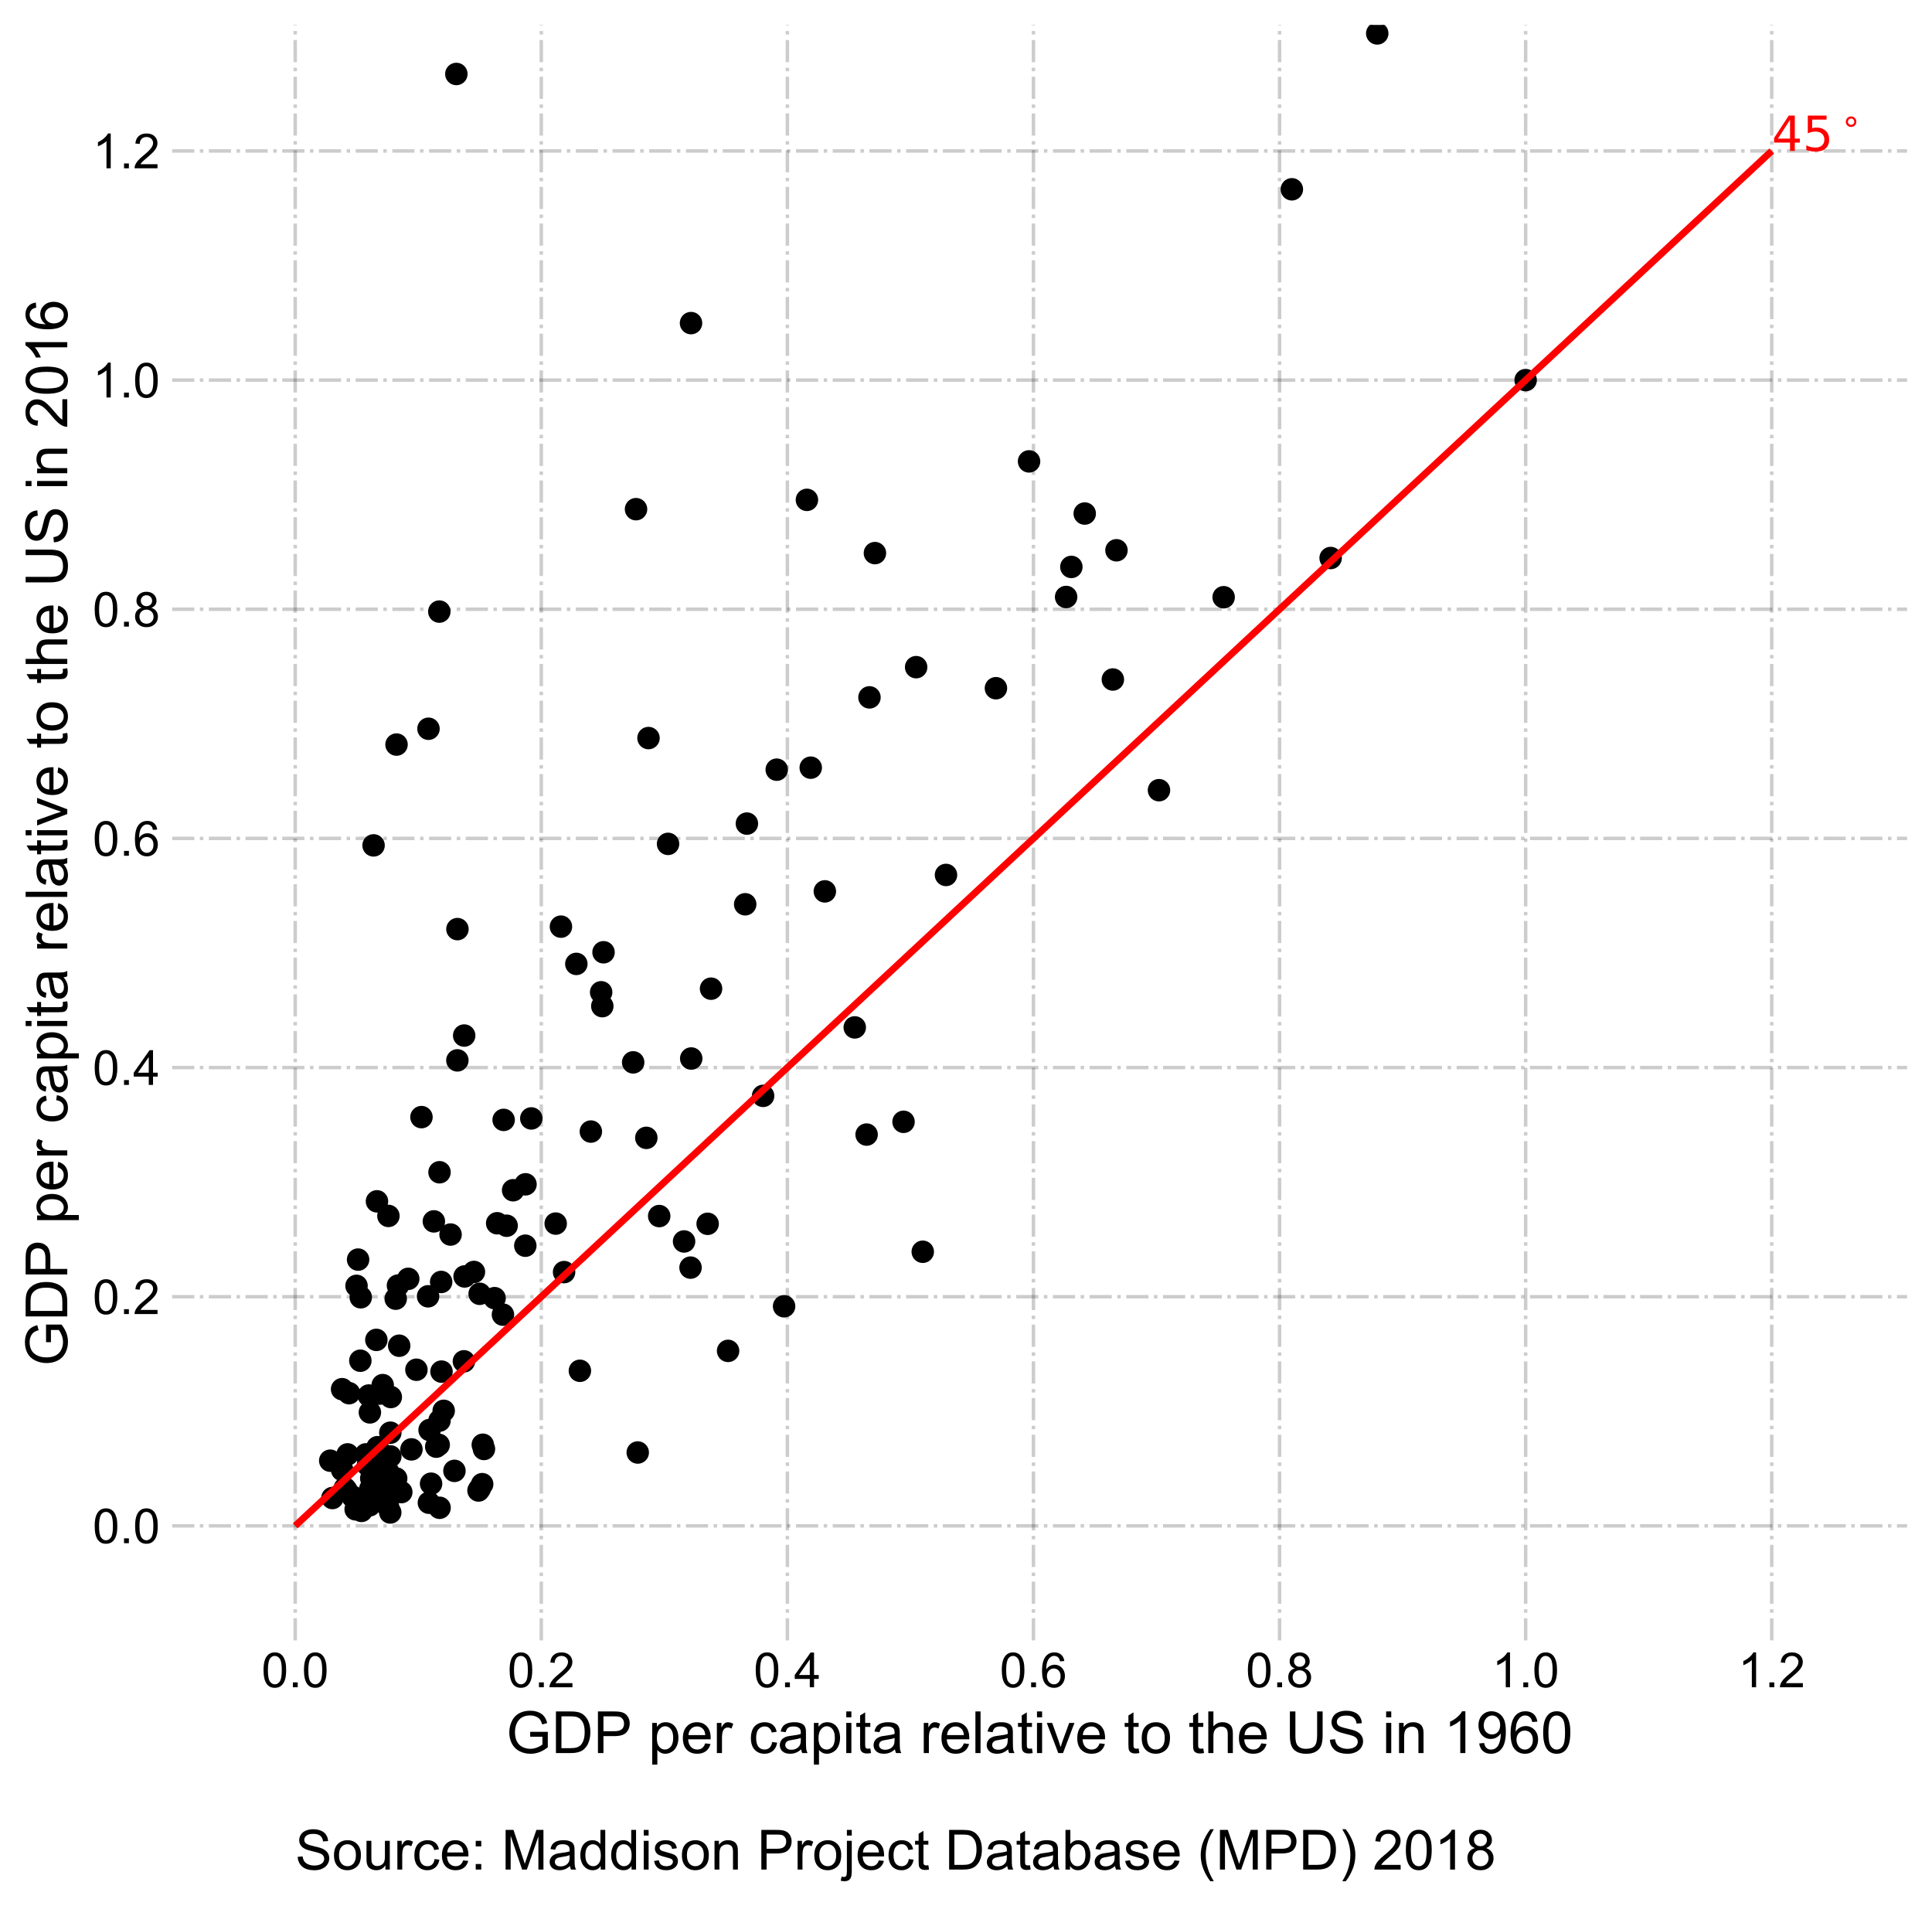 <?xml version="1.0" encoding="utf-8" standalone="no"?>
<!DOCTYPE svg PUBLIC "-//W3C//DTD SVG 1.1//EN"
  "http://www.w3.org/Graphics/SVG/1.1/DTD/svg11.dtd">
<!-- Created with matplotlib (https://matplotlib.org/) -->
<svg height="550.506pt" version="1.1" viewBox="0 0 558.049 550.506" width="558.049pt" xmlns="http://www.w3.org/2000/svg" xmlns:xlink="http://www.w3.org/1999/xlink">
 <defs>
  <style type="text/css">
*{stroke-linecap:butt;stroke-linejoin:round;}
  </style>
 </defs>
 <g id="figure_1">
  <g id="patch_1">
   <path d="M 0 550.506 
L 558.049 550.506 
L 558.049 0 
L 0 0 
z
" style="fill:#ffffff;"/>
  </g>
  <g id="axes_1">
   <g id="patch_2">
    <path d="M 49.729 473.76 
L 550.849 473.76 
L 550.849 7.2 
L 49.729 7.2 
z
" style="fill:#ffffff;"/>
   </g>
   <g id="matplotlib.axis_1">
    <g id="xtick_1">
     <g id="line2d_1">
      <path clip-path="url(#pb89f889b68)" d="M 85.269 473.76 
L 85.269 7.2 
" style="fill:none;stroke:#000000;stroke-dasharray:6.4,1.6,1,1.6;stroke-dashoffset:0;stroke-opacity:0.2;"/>
     </g>
     <g id="line2d_2"/>
     <g id="text_1">
      <!-- 0.0 -->
      <defs>
       <path d="M 4.156 35.297 
Q 4.156 48 6.766 55.734 
Q 9.375 63.484 14.516 67.672 
Q 19.672 71.875 27.484 71.875 
Q 33.25 71.875 37.594 69.547 
Q 41.938 67.234 44.766 62.859 
Q 47.609 58.5 49.219 52.219 
Q 50.828 45.953 50.828 35.297 
Q 50.828 22.703 48.234 14.969 
Q 45.656 7.234 40.5 3 
Q 35.359 -1.219 27.484 -1.219 
Q 17.141 -1.219 11.234 6.203 
Q 4.156 15.141 4.156 35.297 
z
M 13.188 35.297 
Q 13.188 17.672 17.312 11.828 
Q 21.438 6 27.484 6 
Q 33.547 6 37.672 11.859 
Q 41.797 17.719 41.797 35.297 
Q 41.797 52.984 37.672 58.781 
Q 33.547 64.594 27.391 64.594 
Q 21.344 64.594 17.719 59.469 
Q 13.188 52.938 13.188 35.297 
z
" id="ArialMT-48"/>
       <path d="M 9.078 0 
L 9.078 10.016 
L 19.094 10.016 
L 19.094 0 
z
" id="ArialMT-46"/>
      </defs>
      <g transform="translate(75.539 487.281)scale(0.14 -0.14)">
       <use xlink:href="#ArialMT-48"/>
       <use x="55.615" xlink:href="#ArialMT-46"/>
       <use x="83.398" xlink:href="#ArialMT-48"/>
      </g>
     </g>
    </g>
    <g id="xtick_2">
     <g id="line2d_3">
      <path clip-path="url(#pb89f889b68)" d="M 156.35 473.76 
L 156.35 7.2 
" style="fill:none;stroke:#000000;stroke-dasharray:6.4,1.6,1,1.6;stroke-dashoffset:0;stroke-opacity:0.2;"/>
     </g>
     <g id="line2d_4"/>
     <g id="text_2">
      <!-- 0.2 -->
      <defs>
       <path d="M 50.344 8.453 
L 50.344 0 
L 3.031 0 
Q 2.938 3.172 4.047 6.109 
Q 5.859 10.938 9.828 15.625 
Q 13.812 20.312 21.344 26.469 
Q 33.016 36.031 37.109 41.625 
Q 41.219 47.219 41.219 52.203 
Q 41.219 57.422 37.469 61 
Q 33.734 64.594 27.734 64.594 
Q 21.391 64.594 17.578 60.781 
Q 13.766 56.984 13.719 50.25 
L 4.688 51.172 
Q 5.609 61.281 11.656 66.578 
Q 17.719 71.875 27.938 71.875 
Q 38.234 71.875 44.234 66.156 
Q 50.25 60.453 50.25 52 
Q 50.25 47.703 48.484 43.547 
Q 46.734 39.406 42.656 34.812 
Q 38.578 30.219 29.109 22.219 
Q 21.188 15.578 18.938 13.203 
Q 16.703 10.844 15.234 8.453 
z
" id="ArialMT-50"/>
      </defs>
      <g transform="translate(146.62 487.281)scale(0.14 -0.14)">
       <use xlink:href="#ArialMT-48"/>
       <use x="55.615" xlink:href="#ArialMT-46"/>
       <use x="83.398" xlink:href="#ArialMT-50"/>
      </g>
     </g>
    </g>
    <g id="xtick_3">
     <g id="line2d_5">
      <path clip-path="url(#pb89f889b68)" d="M 227.431 473.76 
L 227.431 7.2 
" style="fill:none;stroke:#000000;stroke-dasharray:6.4,1.6,1,1.6;stroke-dashoffset:0;stroke-opacity:0.2;"/>
     </g>
     <g id="line2d_6"/>
     <g id="text_3">
      <!-- 0.4 -->
      <defs>
       <path d="M 32.328 0 
L 32.328 17.141 
L 1.266 17.141 
L 1.266 25.203 
L 33.938 71.578 
L 41.109 71.578 
L 41.109 25.203 
L 50.781 25.203 
L 50.781 17.141 
L 41.109 17.141 
L 41.109 0 
z
M 32.328 25.203 
L 32.328 57.469 
L 9.906 25.203 
z
" id="ArialMT-52"/>
      </defs>
      <g transform="translate(217.701 487.281)scale(0.14 -0.14)">
       <use xlink:href="#ArialMT-48"/>
       <use x="55.615" xlink:href="#ArialMT-46"/>
       <use x="83.398" xlink:href="#ArialMT-52"/>
      </g>
     </g>
    </g>
    <g id="xtick_4">
     <g id="line2d_7">
      <path clip-path="url(#pb89f889b68)" d="M 298.512 473.76 
L 298.512 7.2 
" style="fill:none;stroke:#000000;stroke-dasharray:6.4,1.6,1,1.6;stroke-dashoffset:0;stroke-opacity:0.2;"/>
     </g>
     <g id="line2d_8"/>
     <g id="text_4">
      <!-- 0.6 -->
      <defs>
       <path d="M 49.75 54.047 
L 41.016 53.375 
Q 39.844 58.547 37.703 60.891 
Q 34.125 64.656 28.906 64.656 
Q 24.703 64.656 21.531 62.312 
Q 17.391 59.281 14.984 53.469 
Q 12.594 47.656 12.5 36.922 
Q 15.672 41.75 20.266 44.094 
Q 24.859 46.438 29.891 46.438 
Q 38.672 46.438 44.844 39.969 
Q 51.031 33.5 51.031 23.25 
Q 51.031 16.5 48.125 10.719 
Q 45.219 4.938 40.141 1.859 
Q 35.062 -1.219 28.609 -1.219 
Q 17.625 -1.219 10.688 6.859 
Q 3.766 14.938 3.766 33.5 
Q 3.766 54.25 11.422 63.672 
Q 18.109 71.875 29.438 71.875 
Q 37.891 71.875 43.281 67.141 
Q 48.688 62.406 49.75 54.047 
z
M 13.875 23.188 
Q 13.875 18.656 15.797 14.5 
Q 17.719 10.359 21.188 8.172 
Q 24.656 6 28.469 6 
Q 34.031 6 38.031 10.484 
Q 42.047 14.984 42.047 22.703 
Q 42.047 30.125 38.078 34.391 
Q 34.125 38.672 28.125 38.672 
Q 22.172 38.672 18.016 34.391 
Q 13.875 30.125 13.875 23.188 
z
" id="ArialMT-54"/>
      </defs>
      <g transform="translate(288.782 487.281)scale(0.14 -0.14)">
       <use xlink:href="#ArialMT-48"/>
       <use x="55.615" xlink:href="#ArialMT-46"/>
       <use x="83.398" xlink:href="#ArialMT-54"/>
      </g>
     </g>
    </g>
    <g id="xtick_5">
     <g id="line2d_9">
      <path clip-path="url(#pb89f889b68)" d="M 369.593 473.76 
L 369.593 7.2 
" style="fill:none;stroke:#000000;stroke-dasharray:6.4,1.6,1,1.6;stroke-dashoffset:0;stroke-opacity:0.2;"/>
     </g>
     <g id="line2d_10"/>
     <g id="text_5">
      <!-- 0.8 -->
      <defs>
       <path d="M 17.672 38.812 
Q 12.203 40.828 9.562 44.531 
Q 6.938 48.25 6.938 53.422 
Q 6.938 61.234 12.547 66.547 
Q 18.172 71.875 27.484 71.875 
Q 36.859 71.875 42.578 66.422 
Q 48.297 60.984 48.297 53.172 
Q 48.297 48.188 45.672 44.5 
Q 43.062 40.828 37.75 38.812 
Q 44.344 36.672 47.781 31.875 
Q 51.219 27.094 51.219 20.453 
Q 51.219 11.281 44.719 5.031 
Q 38.234 -1.219 27.641 -1.219 
Q 17.047 -1.219 10.547 5.047 
Q 4.047 11.328 4.047 20.703 
Q 4.047 27.688 7.594 32.391 
Q 11.141 37.109 17.672 38.812 
z
M 15.922 53.719 
Q 15.922 48.641 19.188 45.406 
Q 22.469 42.188 27.688 42.188 
Q 32.766 42.188 36.016 45.375 
Q 39.266 48.578 39.266 53.219 
Q 39.266 58.062 35.906 61.359 
Q 32.562 64.656 27.594 64.656 
Q 22.562 64.656 19.234 61.422 
Q 15.922 58.203 15.922 53.719 
z
M 13.094 20.656 
Q 13.094 16.891 14.875 13.375 
Q 16.656 9.859 20.172 7.922 
Q 23.688 6 27.734 6 
Q 34.031 6 38.125 10.047 
Q 42.234 14.109 42.234 20.359 
Q 42.234 26.703 38.016 30.859 
Q 33.797 35.016 27.438 35.016 
Q 21.234 35.016 17.156 30.906 
Q 13.094 26.812 13.094 20.656 
z
" id="ArialMT-56"/>
      </defs>
      <g transform="translate(359.863 487.281)scale(0.14 -0.14)">
       <use xlink:href="#ArialMT-48"/>
       <use x="55.615" xlink:href="#ArialMT-46"/>
       <use x="83.398" xlink:href="#ArialMT-56"/>
      </g>
     </g>
    </g>
    <g id="xtick_6">
     <g id="line2d_11">
      <path clip-path="url(#pb89f889b68)" d="M 440.674 473.76 
L 440.674 7.2 
" style="fill:none;stroke:#000000;stroke-dasharray:6.4,1.6,1,1.6;stroke-dashoffset:0;stroke-opacity:0.2;"/>
     </g>
     <g id="line2d_12"/>
     <g id="text_6">
      <!-- 1.0 -->
      <defs>
       <path d="M 37.25 0 
L 28.469 0 
L 28.469 56 
Q 25.297 52.984 20.141 49.953 
Q 14.984 46.922 10.891 45.406 
L 10.891 53.906 
Q 18.266 57.375 23.781 62.297 
Q 29.297 67.234 31.594 71.875 
L 37.25 71.875 
z
" id="ArialMT-49"/>
      </defs>
      <g transform="translate(430.944 487.281)scale(0.14 -0.14)">
       <use xlink:href="#ArialMT-49"/>
       <use x="55.615" xlink:href="#ArialMT-46"/>
       <use x="83.398" xlink:href="#ArialMT-48"/>
      </g>
     </g>
    </g>
    <g id="xtick_7">
     <g id="line2d_13">
      <path clip-path="url(#pb89f889b68)" d="M 511.754 473.76 
L 511.754 7.2 
" style="fill:none;stroke:#000000;stroke-dasharray:6.4,1.6,1,1.6;stroke-dashoffset:0;stroke-opacity:0.2;"/>
     </g>
     <g id="line2d_14"/>
     <g id="text_7">
      <!-- 1.2 -->
      <g transform="translate(502.024 487.281)scale(0.14 -0.14)">
       <use xlink:href="#ArialMT-49"/>
       <use x="55.615" xlink:href="#ArialMT-46"/>
       <use x="83.398" xlink:href="#ArialMT-50"/>
      </g>
     </g>
    </g>
    <g id="text_8">
     <!-- GDP per capita relative to the US in 1960 -->
     <defs>
      <path d="M 41.219 28.078 
L 41.219 36.469 
L 71.531 36.531 
L 71.531 9.969 
Q 64.547 4.391 57.125 1.578 
Q 49.703 -1.219 41.891 -1.219 
Q 31.344 -1.219 22.719 3.297 
Q 14.109 7.812 9.719 16.359 
Q 5.328 24.906 5.328 35.453 
Q 5.328 45.906 9.688 54.953 
Q 14.062 64.016 22.266 68.406 
Q 30.469 72.797 41.156 72.797 
Q 48.922 72.797 55.188 70.281 
Q 61.469 67.781 65.031 63.281 
Q 68.609 58.797 70.453 51.562 
L 61.922 49.219 
Q 60.297 54.688 57.906 57.812 
Q 55.516 60.938 51.062 62.812 
Q 46.625 64.703 41.219 64.703 
Q 34.719 64.703 29.984 62.719 
Q 25.25 60.75 22.344 57.516 
Q 19.438 54.297 17.828 50.438 
Q 15.094 43.797 15.094 36.031 
Q 15.094 26.469 18.391 20.016 
Q 21.688 13.578 27.984 10.453 
Q 34.281 7.328 41.359 7.328 
Q 47.516 7.328 53.375 9.688 
Q 59.234 12.062 62.25 14.75 
L 62.25 28.078 
z
" id="ArialMT-71"/>
      <path d="M 7.719 0 
L 7.719 71.578 
L 32.375 71.578 
Q 40.719 71.578 45.125 70.562 
Q 51.266 69.141 55.609 65.438 
Q 61.281 60.641 64.078 53.188 
Q 66.891 45.75 66.891 36.188 
Q 66.891 28.031 64.984 21.734 
Q 63.094 15.438 60.109 11.297 
Q 57.125 7.172 53.578 4.797 
Q 50.047 2.438 45.047 1.219 
Q 40.047 0 33.547 0 
z
M 17.188 8.453 
L 32.469 8.453 
Q 39.547 8.453 43.578 9.766 
Q 47.609 11.078 50 13.484 
Q 53.375 16.844 55.25 22.531 
Q 57.125 28.219 57.125 36.328 
Q 57.125 47.562 53.438 53.594 
Q 49.75 59.625 44.484 61.672 
Q 40.672 63.141 32.234 63.141 
L 17.188 63.141 
z
" id="ArialMT-68"/>
      <path d="M 7.719 0 
L 7.719 71.578 
L 34.719 71.578 
Q 41.844 71.578 45.609 70.906 
Q 50.875 70.016 54.438 67.547 
Q 58.016 65.094 60.188 60.641 
Q 62.359 56.203 62.359 50.875 
Q 62.359 41.75 56.547 35.422 
Q 50.734 29.109 35.547 29.109 
L 17.188 29.109 
L 17.188 0 
z
M 17.188 37.547 
L 35.688 37.547 
Q 44.875 37.547 48.734 40.969 
Q 52.594 44.391 52.594 50.594 
Q 52.594 55.078 50.312 58.266 
Q 48.047 61.469 44.344 62.5 
Q 41.938 63.141 35.5 63.141 
L 17.188 63.141 
z
" id="ArialMT-80"/>
      <path id="ArialMT-32"/>
      <path d="M 6.594 -19.875 
L 6.594 51.859 
L 14.594 51.859 
L 14.594 45.125 
Q 17.438 49.078 21 51.047 
Q 24.562 53.031 29.641 53.031 
Q 36.281 53.031 41.359 49.609 
Q 46.438 46.188 49.016 39.953 
Q 51.609 33.734 51.609 26.312 
Q 51.609 18.359 48.75 11.984 
Q 45.906 5.609 40.453 2.219 
Q 35.016 -1.172 29 -1.172 
Q 24.609 -1.172 21.109 0.688 
Q 17.625 2.547 15.375 5.375 
L 15.375 -19.875 
z
M 14.547 25.641 
Q 14.547 15.625 18.594 10.844 
Q 22.656 6.062 28.422 6.062 
Q 34.281 6.062 38.453 11.016 
Q 42.625 15.969 42.625 26.375 
Q 42.625 36.281 38.547 41.203 
Q 34.469 46.141 28.812 46.141 
Q 23.188 46.141 18.859 40.891 
Q 14.547 35.641 14.547 25.641 
z
" id="ArialMT-112"/>
      <path d="M 42.094 16.703 
L 51.172 15.578 
Q 49.031 7.625 43.219 3.219 
Q 37.406 -1.172 28.375 -1.172 
Q 17 -1.172 10.328 5.828 
Q 3.656 12.844 3.656 25.484 
Q 3.656 38.578 10.391 45.797 
Q 17.141 53.031 27.875 53.031 
Q 38.281 53.031 44.875 45.953 
Q 51.469 38.875 51.469 26.031 
Q 51.469 25.25 51.422 23.688 
L 12.75 23.688 
Q 13.234 15.141 17.578 10.594 
Q 21.922 6.062 28.422 6.062 
Q 33.25 6.062 36.672 8.594 
Q 40.094 11.141 42.094 16.703 
z
M 13.234 30.906 
L 42.188 30.906 
Q 41.609 37.453 38.875 40.719 
Q 34.672 45.797 27.984 45.797 
Q 21.922 45.797 17.797 41.75 
Q 13.672 37.703 13.234 30.906 
z
" id="ArialMT-101"/>
      <path d="M 6.5 0 
L 6.5 51.859 
L 14.406 51.859 
L 14.406 44 
Q 17.438 49.516 20 51.266 
Q 22.562 53.031 25.641 53.031 
Q 30.078 53.031 34.672 50.203 
L 31.641 42.047 
Q 28.422 43.953 25.203 43.953 
Q 22.312 43.953 20.016 42.219 
Q 17.719 40.484 16.75 37.406 
Q 15.281 32.719 15.281 27.156 
L 15.281 0 
z
" id="ArialMT-114"/>
      <path d="M 40.438 19 
L 49.078 17.875 
Q 47.656 8.938 41.812 3.875 
Q 35.984 -1.172 27.484 -1.172 
Q 16.844 -1.172 10.375 5.781 
Q 3.906 12.75 3.906 25.734 
Q 3.906 34.125 6.688 40.422 
Q 9.469 46.734 15.156 49.875 
Q 20.844 53.031 27.547 53.031 
Q 35.984 53.031 41.359 48.75 
Q 46.734 44.484 48.25 36.625 
L 39.703 35.297 
Q 38.484 40.531 35.375 43.156 
Q 32.281 45.797 27.875 45.797 
Q 21.234 45.797 17.078 41.031 
Q 12.938 36.281 12.938 25.984 
Q 12.938 15.531 16.938 10.797 
Q 20.953 6.062 27.391 6.062 
Q 32.562 6.062 36.031 9.234 
Q 39.5 12.406 40.438 19 
z
" id="ArialMT-99"/>
      <path d="M 40.438 6.391 
Q 35.547 2.25 31.031 0.531 
Q 26.516 -1.172 21.344 -1.172 
Q 12.797 -1.172 8.203 3 
Q 3.609 7.172 3.609 13.672 
Q 3.609 17.484 5.344 20.625 
Q 7.078 23.781 9.891 25.688 
Q 12.703 27.594 16.219 28.562 
Q 18.797 29.25 24.031 29.891 
Q 34.672 31.156 39.703 32.906 
Q 39.75 34.719 39.75 35.203 
Q 39.75 40.578 37.25 42.781 
Q 33.891 45.75 27.25 45.75 
Q 21.047 45.75 18.094 43.578 
Q 15.141 41.406 13.719 35.891 
L 5.125 37.062 
Q 6.297 42.578 8.984 45.969 
Q 11.672 49.359 16.75 51.188 
Q 21.828 53.031 28.516 53.031 
Q 35.156 53.031 39.297 51.469 
Q 43.453 49.906 45.406 47.531 
Q 47.359 45.172 48.141 41.547 
Q 48.578 39.312 48.578 33.453 
L 48.578 21.734 
Q 48.578 9.469 49.141 6.219 
Q 49.703 2.984 51.375 0 
L 42.188 0 
Q 40.828 2.734 40.438 6.391 
z
M 39.703 26.031 
Q 34.906 24.078 25.344 22.703 
Q 19.922 21.922 17.672 20.938 
Q 15.438 19.969 14.203 18.094 
Q 12.984 16.219 12.984 13.922 
Q 12.984 10.406 15.641 8.062 
Q 18.312 5.719 23.438 5.719 
Q 28.516 5.719 32.469 7.938 
Q 36.422 10.156 38.281 14.016 
Q 39.703 17 39.703 22.797 
z
" id="ArialMT-97"/>
      <path d="M 6.641 61.469 
L 6.641 71.578 
L 15.438 71.578 
L 15.438 61.469 
z
M 6.641 0 
L 6.641 51.859 
L 15.438 51.859 
L 15.438 0 
z
" id="ArialMT-105"/>
      <path d="M 25.781 7.859 
L 27.047 0.094 
Q 23.344 -0.688 20.406 -0.688 
Q 15.625 -0.688 12.984 0.828 
Q 10.359 2.344 9.281 4.812 
Q 8.203 7.281 8.203 15.188 
L 8.203 45.016 
L 1.766 45.016 
L 1.766 51.859 
L 8.203 51.859 
L 8.203 64.703 
L 16.938 69.969 
L 16.938 51.859 
L 25.781 51.859 
L 25.781 45.016 
L 16.938 45.016 
L 16.938 14.703 
Q 16.938 10.938 17.406 9.859 
Q 17.875 8.797 18.922 8.156 
Q 19.969 7.516 21.922 7.516 
Q 23.391 7.516 25.781 7.859 
z
" id="ArialMT-116"/>
      <path d="M 6.391 0 
L 6.391 71.578 
L 15.188 71.578 
L 15.188 0 
z
" id="ArialMT-108"/>
      <path d="M 21 0 
L 1.266 51.859 
L 10.547 51.859 
L 21.688 20.797 
Q 23.484 15.766 25 10.359 
Q 26.172 14.453 28.266 20.219 
L 39.797 51.859 
L 48.828 51.859 
L 29.203 0 
z
" id="ArialMT-118"/>
      <path d="M 3.328 25.922 
Q 3.328 40.328 11.328 47.266 
Q 18.016 53.031 27.641 53.031 
Q 38.328 53.031 45.109 46.016 
Q 51.906 39.016 51.906 26.656 
Q 51.906 16.656 48.906 10.906 
Q 45.906 5.172 40.156 2 
Q 34.422 -1.172 27.641 -1.172 
Q 16.75 -1.172 10.031 5.812 
Q 3.328 12.797 3.328 25.922 
z
M 12.359 25.922 
Q 12.359 15.969 16.703 11.016 
Q 21.047 6.062 27.641 6.062 
Q 34.188 6.062 38.531 11.031 
Q 42.875 16.016 42.875 26.219 
Q 42.875 35.844 38.5 40.797 
Q 34.125 45.75 27.641 45.75 
Q 21.047 45.75 16.703 40.812 
Q 12.359 35.891 12.359 25.922 
z
" id="ArialMT-111"/>
      <path d="M 6.594 0 
L 6.594 71.578 
L 15.375 71.578 
L 15.375 45.906 
Q 21.531 53.031 30.906 53.031 
Q 36.672 53.031 40.922 50.75 
Q 45.172 48.484 47 44.484 
Q 48.828 40.484 48.828 32.859 
L 48.828 0 
L 40.047 0 
L 40.047 32.859 
Q 40.047 39.453 37.188 42.453 
Q 34.328 45.453 29.109 45.453 
Q 25.203 45.453 21.75 43.422 
Q 18.312 41.406 16.844 37.938 
Q 15.375 34.469 15.375 28.375 
L 15.375 0 
z
" id="ArialMT-104"/>
      <path d="M 54.688 71.578 
L 64.156 71.578 
L 64.156 30.219 
Q 64.156 19.438 61.719 13.078 
Q 59.281 6.734 52.906 2.75 
Q 46.531 -1.219 36.188 -1.219 
Q 26.125 -1.219 19.719 2.25 
Q 13.328 5.719 10.594 12.281 
Q 7.859 18.844 7.859 30.219 
L 7.859 71.578 
L 17.328 71.578 
L 17.328 30.281 
Q 17.328 20.953 19.062 16.531 
Q 20.797 12.109 25.016 9.719 
Q 29.25 7.328 35.359 7.328 
Q 45.797 7.328 50.234 12.062 
Q 54.688 16.797 54.688 30.281 
z
" id="ArialMT-85"/>
      <path d="M 4.5 23 
L 13.422 23.781 
Q 14.062 18.406 16.375 14.969 
Q 18.703 11.531 23.578 9.406 
Q 28.469 7.281 34.578 7.281 
Q 39.984 7.281 44.141 8.891 
Q 48.297 10.5 50.312 13.297 
Q 52.344 16.109 52.344 19.438 
Q 52.344 22.797 50.391 25.312 
Q 48.438 27.828 43.953 29.547 
Q 41.062 30.672 31.203 33.031 
Q 21.344 35.406 17.391 37.5 
Q 12.25 40.188 9.734 44.156 
Q 7.234 48.141 7.234 53.078 
Q 7.234 58.5 10.297 63.203 
Q 13.375 67.922 19.281 70.359 
Q 25.203 72.797 32.422 72.797 
Q 40.375 72.797 46.453 70.234 
Q 52.547 67.672 55.812 62.688 
Q 59.078 57.719 59.328 51.422 
L 50.25 50.734 
Q 49.516 57.516 45.281 60.984 
Q 41.062 64.453 32.812 64.453 
Q 24.219 64.453 20.281 61.297 
Q 16.359 58.156 16.359 53.719 
Q 16.359 49.859 19.141 47.359 
Q 21.875 44.875 33.422 42.266 
Q 44.969 39.656 49.266 37.703 
Q 55.516 34.812 58.484 30.391 
Q 61.469 25.984 61.469 20.219 
Q 61.469 14.5 58.203 9.438 
Q 54.938 4.391 48.797 1.578 
Q 42.672 -1.219 35.016 -1.219 
Q 25.297 -1.219 18.719 1.609 
Q 12.156 4.438 8.422 10.125 
Q 4.688 15.828 4.5 23 
z
" id="ArialMT-83"/>
      <path d="M 6.594 0 
L 6.594 51.859 
L 14.5 51.859 
L 14.5 44.484 
Q 20.219 53.031 31 53.031 
Q 35.688 53.031 39.625 51.344 
Q 43.562 49.656 45.516 46.922 
Q 47.469 44.188 48.25 40.438 
Q 48.734 37.984 48.734 31.891 
L 48.734 0 
L 39.938 0 
L 39.938 31.547 
Q 39.938 36.922 38.906 39.578 
Q 37.891 42.234 35.281 43.812 
Q 32.672 45.406 29.156 45.406 
Q 23.531 45.406 19.453 41.844 
Q 15.375 38.281 15.375 28.328 
L 15.375 0 
z
" id="ArialMT-110"/>
      <path d="M 5.469 16.547 
L 13.922 17.328 
Q 14.984 11.375 18.016 8.688 
Q 21.047 6 25.781 6 
Q 29.828 6 32.875 7.859 
Q 35.938 9.719 37.891 12.812 
Q 39.844 15.922 41.156 21.188 
Q 42.484 26.469 42.484 31.938 
Q 42.484 32.516 42.438 33.688 
Q 39.797 29.5 35.234 26.875 
Q 30.672 24.266 25.344 24.266 
Q 16.453 24.266 10.297 30.703 
Q 4.156 37.156 4.156 47.703 
Q 4.156 58.594 10.578 65.234 
Q 17 71.875 26.656 71.875 
Q 33.641 71.875 39.422 68.109 
Q 45.219 64.359 48.219 57.391 
Q 51.219 50.438 51.219 37.25 
Q 51.219 23.531 48.234 15.406 
Q 45.266 7.281 39.375 3.031 
Q 33.5 -1.219 25.594 -1.219 
Q 17.188 -1.219 11.859 3.438 
Q 6.547 8.109 5.469 16.547 
z
M 41.453 48.141 
Q 41.453 55.719 37.422 60.156 
Q 33.406 64.594 27.734 64.594 
Q 21.875 64.594 17.531 59.812 
Q 13.188 55.031 13.188 47.406 
Q 13.188 40.578 17.312 36.297 
Q 21.438 32.031 27.484 32.031 
Q 33.594 32.031 37.516 36.297 
Q 41.453 40.578 41.453 48.141 
z
" id="ArialMT-57"/>
     </defs>
     <g transform="translate(146.216 506.293)scale(0.168 -0.168)">
      <use xlink:href="#ArialMT-71"/>
      <use x="77.783" xlink:href="#ArialMT-68"/>
      <use x="150" xlink:href="#ArialMT-80"/>
      <use x="216.684" xlink:href="#ArialMT-32"/>
      <use x="244.467" xlink:href="#ArialMT-112"/>
      <use x="300.082" xlink:href="#ArialMT-101"/>
      <use x="355.697" xlink:href="#ArialMT-114"/>
      <use x="388.998" xlink:href="#ArialMT-32"/>
      <use x="416.781" xlink:href="#ArialMT-99"/>
      <use x="466.781" xlink:href="#ArialMT-97"/>
      <use x="522.396" xlink:href="#ArialMT-112"/>
      <use x="578.012" xlink:href="#ArialMT-105"/>
      <use x="600.229" xlink:href="#ArialMT-116"/>
      <use x="628.012" xlink:href="#ArialMT-97"/>
      <use x="683.627" xlink:href="#ArialMT-32"/>
      <use x="711.41" xlink:href="#ArialMT-114"/>
      <use x="744.711" xlink:href="#ArialMT-101"/>
      <use x="800.326" xlink:href="#ArialMT-108"/>
      <use x="822.543" xlink:href="#ArialMT-97"/>
      <use x="878.158" xlink:href="#ArialMT-116"/>
      <use x="905.941" xlink:href="#ArialMT-105"/>
      <use x="928.158" xlink:href="#ArialMT-118"/>
      <use x="978.158" xlink:href="#ArialMT-101"/>
      <use x="1033.773" xlink:href="#ArialMT-32"/>
      <use x="1061.557" xlink:href="#ArialMT-116"/>
      <use x="1089.34" xlink:href="#ArialMT-111"/>
      <use x="1144.955" xlink:href="#ArialMT-32"/>
      <use x="1172.738" xlink:href="#ArialMT-116"/>
      <use x="1200.521" xlink:href="#ArialMT-104"/>
      <use x="1256.137" xlink:href="#ArialMT-101"/>
      <use x="1311.752" xlink:href="#ArialMT-32"/>
      <use x="1339.535" xlink:href="#ArialMT-85"/>
      <use x="1411.752" xlink:href="#ArialMT-83"/>
      <use x="1478.451" xlink:href="#ArialMT-32"/>
      <use x="1506.234" xlink:href="#ArialMT-105"/>
      <use x="1528.451" xlink:href="#ArialMT-110"/>
      <use x="1584.066" xlink:href="#ArialMT-32"/>
      <use x="1611.85" xlink:href="#ArialMT-49"/>
      <use x="1667.465" xlink:href="#ArialMT-57"/>
      <use x="1723.08" xlink:href="#ArialMT-54"/>
      <use x="1778.695" xlink:href="#ArialMT-48"/>
     </g>
    </g>
   </g>
   <g id="matplotlib.axis_2">
    <g id="ytick_1">
     <g id="line2d_15">
      <path clip-path="url(#pb89f889b68)" d="M 49.729 440.671 
L 550.849 440.671 
" style="fill:none;stroke:#000000;stroke-dasharray:6.4,1.6,1,1.6;stroke-dashoffset:0;stroke-opacity:0.2;"/>
     </g>
     <g id="line2d_16"/>
     <g id="text_9">
      <!-- 0.0 -->
      <g transform="translate(26.769 445.681)scale(0.14 -0.14)">
       <use xlink:href="#ArialMT-48"/>
       <use x="55.615" xlink:href="#ArialMT-46"/>
       <use x="83.398" xlink:href="#ArialMT-48"/>
      </g>
     </g>
    </g>
    <g id="ytick_2">
     <g id="line2d_17">
      <path clip-path="url(#pb89f889b68)" d="M 49.729 374.492 
L 550.849 374.492 
" style="fill:none;stroke:#000000;stroke-dasharray:6.4,1.6,1,1.6;stroke-dashoffset:0;stroke-opacity:0.2;"/>
     </g>
     <g id="line2d_18"/>
     <g id="text_10">
      <!-- 0.2 -->
      <g transform="translate(26.769 379.502)scale(0.14 -0.14)">
       <use xlink:href="#ArialMT-48"/>
       <use x="55.615" xlink:href="#ArialMT-46"/>
       <use x="83.398" xlink:href="#ArialMT-50"/>
      </g>
     </g>
    </g>
    <g id="ytick_3">
     <g id="line2d_19">
      <path clip-path="url(#pb89f889b68)" d="M 49.729 308.313 
L 550.849 308.313 
" style="fill:none;stroke:#000000;stroke-dasharray:6.4,1.6,1,1.6;stroke-dashoffset:0;stroke-opacity:0.2;"/>
     </g>
     <g id="line2d_20"/>
     <g id="text_11">
      <!-- 0.4 -->
      <g transform="translate(26.769 313.324)scale(0.14 -0.14)">
       <use xlink:href="#ArialMT-48"/>
       <use x="55.615" xlink:href="#ArialMT-46"/>
       <use x="83.398" xlink:href="#ArialMT-52"/>
      </g>
     </g>
    </g>
    <g id="ytick_4">
     <g id="line2d_21">
      <path clip-path="url(#pb89f889b68)" d="M 49.729 242.134 
L 550.849 242.134 
" style="fill:none;stroke:#000000;stroke-dasharray:6.4,1.6,1,1.6;stroke-dashoffset:0;stroke-opacity:0.2;"/>
     </g>
     <g id="line2d_22"/>
     <g id="text_12">
      <!-- 0.6 -->
      <g transform="translate(26.769 247.145)scale(0.14 -0.14)">
       <use xlink:href="#ArialMT-48"/>
       <use x="55.615" xlink:href="#ArialMT-46"/>
       <use x="83.398" xlink:href="#ArialMT-54"/>
      </g>
     </g>
    </g>
    <g id="ytick_5">
     <g id="line2d_23">
      <path clip-path="url(#pb89f889b68)" d="M 49.729 175.956 
L 550.849 175.956 
" style="fill:none;stroke:#000000;stroke-dasharray:6.4,1.6,1,1.6;stroke-dashoffset:0;stroke-opacity:0.2;"/>
     </g>
     <g id="line2d_24"/>
     <g id="text_13">
      <!-- 0.8 -->
      <g transform="translate(26.769 180.966)scale(0.14 -0.14)">
       <use xlink:href="#ArialMT-48"/>
       <use x="55.615" xlink:href="#ArialMT-46"/>
       <use x="83.398" xlink:href="#ArialMT-56"/>
      </g>
     </g>
    </g>
    <g id="ytick_6">
     <g id="line2d_25">
      <path clip-path="url(#pb89f889b68)" d="M 49.729 109.777 
L 550.849 109.777 
" style="fill:none;stroke:#000000;stroke-dasharray:6.4,1.6,1,1.6;stroke-dashoffset:0;stroke-opacity:0.2;"/>
     </g>
     <g id="line2d_26"/>
     <g id="text_14">
      <!-- 1.0 -->
      <g transform="translate(26.769 114.787)scale(0.14 -0.14)">
       <use xlink:href="#ArialMT-49"/>
       <use x="55.615" xlink:href="#ArialMT-46"/>
       <use x="83.398" xlink:href="#ArialMT-48"/>
      </g>
     </g>
    </g>
    <g id="ytick_7">
     <g id="line2d_27">
      <path clip-path="url(#pb89f889b68)" d="M 49.729 43.598 
L 550.849 43.598 
" style="fill:none;stroke:#000000;stroke-dasharray:6.4,1.6,1,1.6;stroke-dashoffset:0;stroke-opacity:0.2;"/>
     </g>
     <g id="line2d_28"/>
     <g id="text_15">
      <!-- 1.2 -->
      <g transform="translate(26.769 48.609)scale(0.14 -0.14)">
       <use xlink:href="#ArialMT-49"/>
       <use x="55.615" xlink:href="#ArialMT-46"/>
       <use x="83.398" xlink:href="#ArialMT-50"/>
      </g>
     </g>
    </g>
    <g id="text_16">
     <!-- GDP per capita relative to the US in 2016 -->
     <g transform="translate(19.43 394.553)rotate(-90)scale(0.168 -0.168)">
      <use xlink:href="#ArialMT-71"/>
      <use x="77.783" xlink:href="#ArialMT-68"/>
      <use x="150" xlink:href="#ArialMT-80"/>
      <use x="216.684" xlink:href="#ArialMT-32"/>
      <use x="244.467" xlink:href="#ArialMT-112"/>
      <use x="300.082" xlink:href="#ArialMT-101"/>
      <use x="355.697" xlink:href="#ArialMT-114"/>
      <use x="388.998" xlink:href="#ArialMT-32"/>
      <use x="416.781" xlink:href="#ArialMT-99"/>
      <use x="466.781" xlink:href="#ArialMT-97"/>
      <use x="522.396" xlink:href="#ArialMT-112"/>
      <use x="578.012" xlink:href="#ArialMT-105"/>
      <use x="600.229" xlink:href="#ArialMT-116"/>
      <use x="628.012" xlink:href="#ArialMT-97"/>
      <use x="683.627" xlink:href="#ArialMT-32"/>
      <use x="711.41" xlink:href="#ArialMT-114"/>
      <use x="744.711" xlink:href="#ArialMT-101"/>
      <use x="800.326" xlink:href="#ArialMT-108"/>
      <use x="822.543" xlink:href="#ArialMT-97"/>
      <use x="878.158" xlink:href="#ArialMT-116"/>
      <use x="905.941" xlink:href="#ArialMT-105"/>
      <use x="928.158" xlink:href="#ArialMT-118"/>
      <use x="978.158" xlink:href="#ArialMT-101"/>
      <use x="1033.773" xlink:href="#ArialMT-32"/>
      <use x="1061.557" xlink:href="#ArialMT-116"/>
      <use x="1089.34" xlink:href="#ArialMT-111"/>
      <use x="1144.955" xlink:href="#ArialMT-32"/>
      <use x="1172.738" xlink:href="#ArialMT-116"/>
      <use x="1200.521" xlink:href="#ArialMT-104"/>
      <use x="1256.137" xlink:href="#ArialMT-101"/>
      <use x="1311.752" xlink:href="#ArialMT-32"/>
      <use x="1339.535" xlink:href="#ArialMT-85"/>
      <use x="1411.752" xlink:href="#ArialMT-83"/>
      <use x="1478.451" xlink:href="#ArialMT-32"/>
      <use x="1506.234" xlink:href="#ArialMT-105"/>
      <use x="1528.451" xlink:href="#ArialMT-110"/>
      <use x="1584.066" xlink:href="#ArialMT-32"/>
      <use x="1611.85" xlink:href="#ArialMT-50"/>
      <use x="1667.465" xlink:href="#ArialMT-48"/>
      <use x="1723.08" xlink:href="#ArialMT-49"/>
      <use x="1778.695" xlink:href="#ArialMT-54"/>
     </g>
    </g>
   </g>
   <g id="PathCollection_1">
    <defs>
     <path d="M 0 3 
C 0.796 3 1.559 2.684 2.121 2.121 
C 2.684 1.559 3 0.796 3 0 
C 3 -0.796 2.684 -1.559 2.121 -2.121 
C 1.559 -2.684 0.796 -3 0 -3 
C -0.796 -3 -1.559 -2.684 -2.121 -2.121 
C -2.684 -1.559 -3 -0.796 -3 0 
C -3 0.796 -2.684 1.559 -2.121 2.121 
C -1.559 2.684 -0.796 3 0 3 
z
" id="ma493716b52" style="stroke:#000000;stroke-width:0.5;"/>
    </defs>
    <g clip-path="url(#pb89f889b68)">
     <use style="stroke:#000000;stroke-width:0.5;" x="139.275" xlink:href="#ma493716b52" y="428.631"/>
     <use style="stroke:#000000;stroke-width:0.5;" x="127.427" xlink:href="#ma493716b52" y="370.235"/>
     <use style="stroke:#000000;stroke-width:0.5;" x="260.984" xlink:href="#ma493716b52" y="323.986"/>
     <use style="stroke:#000000;stroke-width:0.5;" x="384.346" xlink:href="#ma493716b52" y="161.157"/>
     <use style="stroke:#000000;stroke-width:0.5;" x="252.717" xlink:href="#ma493716b52" y="159.74"/>
     <use style="stroke:#000000;stroke-width:0.5;" x="107.922" xlink:href="#ma493716b52" y="420.386"/>
     <use style="stroke:#000000;stroke-width:0.5;" x="226.482" xlink:href="#ma493716b52" y="377.257"/>
     <use style="stroke:#000000;stroke-width:0.5;" x="264.625" xlink:href="#ma493716b52" y="192.677"/>
     <use style="stroke:#000000;stroke-width:0.5;" x="110.481" xlink:href="#ma493716b52" y="427.152"/>
     <use style="stroke:#000000;stroke-width:0.5;" x="109.615" xlink:href="#ma493716b52" y="402.485"/>
     <use style="stroke:#000000;stroke-width:0.5;" x="104.203" xlink:href="#ma493716b52" y="374.66"/>
     <use style="stroke:#000000;stroke-width:0.5;" x="108.887" xlink:href="#ma493716b52" y="346.954"/>
     <use style="stroke:#000000;stroke-width:0.5;" x="130.143" xlink:href="#ma493716b52" y="356.541"/>
     <use style="stroke:#000000;stroke-width:0.5;" x="186.687" xlink:href="#ma493716b52" y="328.617"/>
     <use style="stroke:#000000;stroke-width:0.5;" x="115.913" xlink:href="#ma493716b52" y="430.928"/>
     <use style="stroke:#000000;stroke-width:0.5;" x="104.419" xlink:href="#ma493716b52" y="436.352"/>
     <use style="stroke:#000000;stroke-width:0.5;" x="110.54" xlink:href="#ma493716b52" y="400.026"/>
     <use style="stroke:#000000;stroke-width:0.5;" x="100.404" xlink:href="#ma493716b52" y="420.03"/>
     <use style="stroke:#000000;stroke-width:0.5;" x="106.269" xlink:href="#ma493716b52" y="423.176"/>
     <use style="stroke:#000000;stroke-width:0.5;" x="353.446" xlink:href="#ma493716b52" y="172.479"/>
     <use style="stroke:#000000;stroke-width:0.5;" x="112.725" xlink:href="#ma493716b52" y="436.807"/>
     <use style="stroke:#000000;stroke-width:0.5;" x="114.437" xlink:href="#ma493716b52" y="426.989"/>
     <use style="stroke:#000000;stroke-width:0.5;" x="182.888" xlink:href="#ma493716b52" y="306.815"/>
     <use style="stroke:#000000;stroke-width:0.5;" x="103.435" xlink:href="#ma493716b52" y="363.775"/>
     <use style="stroke:#000000;stroke-width:0.5;" x="183.715" xlink:href="#ma493716b52" y="147.051"/>
     <use style="stroke:#000000;stroke-width:0.5;" x="151.733" xlink:href="#ma493716b52" y="359.762"/>
     <use style="stroke:#000000;stroke-width:0.5;" x="106.978" xlink:href="#ma493716b52" y="429.979"/>
     <use style="stroke:#000000;stroke-width:0.5;" x="112.744" xlink:href="#ma493716b52" y="413.77"/>
     <use style="stroke:#000000;stroke-width:0.5;" x="160.511" xlink:href="#ma493716b52" y="353.377"/>
     <use style="stroke:#000000;stroke-width:0.5;" x="199.657" xlink:href="#ma493716b52" y="305.698"/>
     <use style="stroke:#000000;stroke-width:0.5;" x="174.327" xlink:href="#ma493716b52" y="275.021"/>
     <use style="stroke:#000000;stroke-width:0.5;" x="273.245" xlink:href="#ma493716b52" y="252.689"/>
     <use style="stroke:#000000;stroke-width:0.5;" x="126.01" xlink:href="#ma493716b52" y="417.802"/>
     <use style="stroke:#000000;stroke-width:0.5;" x="126.974" xlink:href="#ma493716b52" y="435.453"/>
     <use style="stroke:#000000;stroke-width:0.5;" x="322.488" xlink:href="#ma493716b52" y="158.923"/>
     <use style="stroke:#000000;stroke-width:0.5;" x="184.207" xlink:href="#ma493716b52" y="419.487"/>
     <use style="stroke:#000000;stroke-width:0.5;" x="145.277" xlink:href="#ma493716b52" y="379.672"/>
     <use style="stroke:#000000;stroke-width:0.5;" x="125.321" xlink:href="#ma493716b52" y="352.74"/>
     <use style="stroke:#000000;stroke-width:0.5;" x="142.857" xlink:href="#ma493716b52" y="374.91"/>
     <use style="stroke:#000000;stroke-width:0.5;" x="117.921" xlink:href="#ma493716b52" y="369.33"/>
     <use style="stroke:#000000;stroke-width:0.5;" x="115.303" xlink:href="#ma493716b52" y="388.648"/>
     <use style="stroke:#000000;stroke-width:0.5;" x="107.903" xlink:href="#ma493716b52" y="244.15"/>
     <use style="stroke:#000000;stroke-width:0.5;" x="100.03" xlink:href="#ma493716b52" y="430.316"/>
     <use style="stroke:#000000;stroke-width:0.5;" x="251.143" xlink:href="#ma493716b52" y="201.402"/>
     <use style="stroke:#000000;stroke-width:0.5;" x="250.316" xlink:href="#ma493716b52" y="327.668"/>
     <use style="stroke:#000000;stroke-width:0.5;" x="126.954" xlink:href="#ma493716b52" y="338.553"/>
     <use style="stroke:#000000;stroke-width:0.5;" x="287.671" xlink:href="#ma493716b52" y="198.762"/>
     <use style="stroke:#000000;stroke-width:0.5;" x="190.407" xlink:href="#ma493716b52" y="351.205"/>
     <use style="stroke:#000000;stroke-width:0.5;" x="124.514" xlink:href="#ma493716b52" y="428.5"/>
     <use style="stroke:#000000;stroke-width:0.5;" x="313.316" xlink:href="#ma493716b52" y="148.312"/>
     <use style="stroke:#000000;stroke-width:0.5;" x="139.452" xlink:href="#ma493716b52" y="417.246"/>
     <use style="stroke:#000000;stroke-width:0.5;" x="173.638" xlink:href="#ma493716b52" y="286.574"/>
     <use style="stroke:#000000;stroke-width:0.5;" x="127.525" xlink:href="#ma493716b52" y="396.125"/>
     <use style="stroke:#000000;stroke-width:0.5;" x="113.197" xlink:href="#ma493716b52" y="430.26"/>
     <use style="stroke:#000000;stroke-width:0.5;" x="101.821" xlink:href="#ma493716b52" y="432.22"/>
     <use style="stroke:#000000;stroke-width:0.5;" x="138.212" xlink:href="#ma493716b52" y="430.46"/>
     <use style="stroke:#000000;stroke-width:0.5;" x="124.081" xlink:href="#ma493716b52" y="412.99"/>
     <use style="stroke:#000000;stroke-width:0.5;" x="173.973" xlink:href="#ma493716b52" y="290.581"/>
     <use style="stroke:#000000;stroke-width:0.5;" x="307.943" xlink:href="#ma493716b52" y="172.411"/>
     <use style="stroke:#000000;stroke-width:0.5;" x="112.882" xlink:href="#ma493716b52" y="403.465"/>
     <use style="stroke:#000000;stroke-width:0.5;" x="114.299" xlink:href="#ma493716b52" y="375.066"/>
     <use style="stroke:#000000;stroke-width:0.5;" x="148.21" xlink:href="#ma493716b52" y="343.746"/>
     <use style="stroke:#000000;stroke-width:0.5;" x="204.4" xlink:href="#ma493716b52" y="353.439"/>
     <use style="stroke:#000000;stroke-width:0.5;" x="199.598" xlink:href="#ma493716b52" y="93.312"/>
     <use style="stroke:#000000;stroke-width:0.5;" x="215.736" xlink:href="#ma493716b52" y="237.859"/>
     <use style="stroke:#000000;stroke-width:0.5;" x="224.357" xlink:href="#ma493716b52" y="222.286"/>
     <use style="stroke:#000000;stroke-width:0.5;" x="167.498" xlink:href="#ma493716b52" y="395.888"/>
     <use style="stroke:#000000;stroke-width:0.5;" x="187.317" xlink:href="#ma493716b52" y="213.155"/>
     <use style="stroke:#000000;stroke-width:0.5;" x="136.893" xlink:href="#ma493716b52" y="367.345"/>
     <use style="stroke:#000000;stroke-width:0.5;" x="112.744" xlink:href="#ma493716b52" y="420.61"/>
     <use style="stroke:#000000;stroke-width:0.5;" x="98.81" xlink:href="#ma493716b52" y="401.199"/>
     <use style="stroke:#000000;stroke-width:0.5;" x="266.534" xlink:href="#ma493716b52" y="361.51"/>
     <use style="stroke:#000000;stroke-width:0.5;" x="95.385" xlink:href="#ma493716b52" y="421.852"/>
     <use style="stroke:#000000;stroke-width:0.5;" x="102.727" xlink:href="#ma493716b52" y="435.902"/>
     <use style="stroke:#000000;stroke-width:0.5;" x="210.304" xlink:href="#ma493716b52" y="390.139"/>
     <use style="stroke:#000000;stroke-width:0.5;" x="397.808" xlink:href="#ma493716b52" y="9.651"/>
     <use style="stroke:#000000;stroke-width:0.5;" x="107.332" xlink:href="#ma493716b52" y="432.513"/>
     <use style="stroke:#000000;stroke-width:0.5;" x="106.761" xlink:href="#ma493716b52" y="434.741"/>
     <use style="stroke:#000000;stroke-width:0.5;" x="134.079" xlink:href="#ma493716b52" y="299.07"/>
     <use style="stroke:#000000;stroke-width:0.5;" x="108.178" xlink:href="#ma493716b52" y="430.659"/>
     <use style="stroke:#000000;stroke-width:0.5;" x="132.13" xlink:href="#ma493716b52" y="268.33"/>
     <use style="stroke:#000000;stroke-width:0.5;" x="105.679" xlink:href="#ma493716b52" y="420.03"/>
     <use style="stroke:#000000;stroke-width:0.5;" x="153.465" xlink:href="#ma493716b52" y="323.006"/>
     <use style="stroke:#000000;stroke-width:0.5;" x="151.792" xlink:href="#ma493716b52" y="342.036"/>
     <use style="stroke:#000000;stroke-width:0.5;" x="102.982" xlink:href="#ma493716b52" y="371.359"/>
     <use style="stroke:#000000;stroke-width:0.5;" x="170.666" xlink:href="#ma493716b52" y="326.801"/>
     <use style="stroke:#000000;stroke-width:0.5;" x="134" xlink:href="#ma493716b52" y="393.154"/>
     <use style="stroke:#000000;stroke-width:0.5;" x="96.015" xlink:href="#ma493716b52" y="432.632"/>
     <use style="stroke:#000000;stroke-width:0.5;" x="100.817" xlink:href="#ma493716b52" y="402.354"/>
     <use style="stroke:#000000;stroke-width:0.5;" x="162.932" xlink:href="#ma493716b52" y="367.389"/>
     <use style="stroke:#000000;stroke-width:0.5;" x="98.83" xlink:href="#ma493716b52" y="424.53"/>
     <use style="stroke:#000000;stroke-width:0.5;" x="297.237" xlink:href="#ma493716b52" y="133.251"/>
     <use style="stroke:#000000;stroke-width:0.5;" x="334.769" xlink:href="#ma493716b52" y="228.21"/>
     <use style="stroke:#000000;stroke-width:0.5;" x="126.954" xlink:href="#ma493716b52" y="410.262"/>
     <use style="stroke:#000000;stroke-width:0.5;" x="112.055" xlink:href="#ma493716b52" y="435.016"/>
     <use style="stroke:#000000;stroke-width:0.5;" x="128.155" xlink:href="#ma493716b52" y="407.447"/>
     <use style="stroke:#000000;stroke-width:0.5;" x="274.411" xlink:href="#ma493716b52" y="-1"/>
     <use style="stroke:#000000;stroke-width:0.5;" x="263.729" xlink:href="#ma493716b52" y="-1"/>
     <use style="stroke:#000000;stroke-width:0.5;" x="123.766" xlink:href="#ma493716b52" y="210.465"/>
     <use style="stroke:#000000;stroke-width:0.5;" x="106.84" xlink:href="#ma493716b52" y="407.903"/>
     <use style="stroke:#000000;stroke-width:0.5;" x="132.111" xlink:href="#ma493716b52" y="306.241"/>
     <use style="stroke:#000000;stroke-width:0.5;" x="108.71" xlink:href="#ma493716b52" y="386.962"/>
     <use style="stroke:#000000;stroke-width:0.5;" x="134.197" xlink:href="#ma493716b52" y="368.644"/>
     <use style="stroke:#000000;stroke-width:0.5;" x="120.282" xlink:href="#ma493716b52" y="395.588"/>
     <use style="stroke:#000000;stroke-width:0.5;" x="166.474" xlink:href="#ma493716b52" y="278.379"/>
     <use style="stroke:#000000;stroke-width:0.5;" x="162.026" xlink:href="#ma493716b52" y="267.619"/>
     <use style="stroke:#000000;stroke-width:0.5;" x="234.178" xlink:href="#ma493716b52" y="221.706"/>
     <use style="stroke:#000000;stroke-width:0.5;" x="114.535" xlink:href="#ma493716b52" y="215.034"/>
     <use style="stroke:#000000;stroke-width:0.5;" x="121.739" xlink:href="#ma493716b52" y="322.625"/>
     <use style="stroke:#000000;stroke-width:0.5;" x="246.892" xlink:href="#ma493716b52" y="296.716"/>
     <use style="stroke:#000000;stroke-width:0.5;" x="99.597" xlink:href="#ma493716b52" y="429.804"/>
     <use style="stroke:#000000;stroke-width:0.5;" x="138.546" xlink:href="#ma493716b52" y="373.656"/>
     <use style="stroke:#000000;stroke-width:0.5;" x="109.044" xlink:href="#ma493716b52" y="417.952"/>
     <use style="stroke:#000000;stroke-width:0.5;" x="233.076" xlink:href="#ma493716b52" y="144.361"/>
     <use style="stroke:#000000;stroke-width:0.5;" x="131.264" xlink:href="#ma493716b52" y="424.792"/>
     <use style="stroke:#000000;stroke-width:0.5;" x="143.605" xlink:href="#ma493716b52" y="353.283"/>
     <use style="stroke:#000000;stroke-width:0.5;" x="205.384" xlink:href="#ma493716b52" y="285.532"/>
     <use style="stroke:#000000;stroke-width:0.5;" x="123.884" xlink:href="#ma493716b52" y="433.992"/>
     <use style="stroke:#000000;stroke-width:0.5;" x="131.815" xlink:href="#ma493716b52" y="21.366"/>
     <use style="stroke:#000000;stroke-width:0.5;" x="215.244" xlink:href="#ma493716b52" y="261.159"/>
     <use style="stroke:#000000;stroke-width:0.5;" x="199.46" xlink:href="#ma493716b52" y="366.091"/>
     <use style="stroke:#000000;stroke-width:0.5;" x="192.965" xlink:href="#ma493716b52" y="243.714"/>
     <use style="stroke:#000000;stroke-width:0.5;" x="114.949" xlink:href="#ma493716b52" y="371.278"/>
     <use style="stroke:#000000;stroke-width:0.5;" x="126.718" xlink:href="#ma493716b52" y="417.265"/>
     <use style="stroke:#000000;stroke-width:0.5;" x="104.085" xlink:href="#ma493716b52" y="392.979"/>
     <use style="stroke:#000000;stroke-width:0.5;" x="309.459" xlink:href="#ma493716b52" y="163.729"/>
     <use style="stroke:#000000;stroke-width:0.5;" x="373.147" xlink:href="#ma493716b52" y="54.671"/>
     <use style="stroke:#000000;stroke-width:0.5;" x="139.786" xlink:href="#ma493716b52" y="418.47"/>
     <use style="stroke:#000000;stroke-width:0.5;" x="146.34" xlink:href="#ma493716b52" y="353.995"/>
     <use style="stroke:#000000;stroke-width:0.5;" x="126.895" xlink:href="#ma493716b52" y="176.63"/>
     <use style="stroke:#000000;stroke-width:0.5;" x="112.193" xlink:href="#ma493716b52" y="351.161"/>
     <use style="stroke:#000000;stroke-width:0.5;" x="106.958" xlink:href="#ma493716b52" y="431.215"/>
     <use style="stroke:#000000;stroke-width:0.5;" x="238.252" xlink:href="#ma493716b52" y="257.432"/>
     <use style="stroke:#000000;stroke-width:0.5;" x="123.648" xlink:href="#ma493716b52" y="374.38"/>
     <use style="stroke:#000000;stroke-width:0.5;" x="145.474" xlink:href="#ma493716b52" y="323.43"/>
     <use style="stroke:#000000;stroke-width:0.5;" x="112.036" xlink:href="#ma493716b52" y="424.955"/>
     <use style="stroke:#000000;stroke-width:0.5;" x="109.084" xlink:href="#ma493716b52" y="428.756"/>
     <use style="stroke:#000000;stroke-width:0.5;" x="321.444" xlink:href="#ma493716b52" y="196.241"/>
     <use style="stroke:#000000;stroke-width:0.5;" x="440.674" xlink:href="#ma493716b52" y="109.777"/>
     <use style="stroke:#000000;stroke-width:0.5;" x="220.421" xlink:href="#ma493716b52" y="316.49"/>
     <use style="stroke:#000000;stroke-width:0.5;" x="197.59" xlink:href="#ma493716b52" y="358.539"/>
     <use style="stroke:#000000;stroke-width:0.5;" x="106.525" xlink:href="#ma493716b52" y="403.028"/>
     <use style="stroke:#000000;stroke-width:0.5;" x="107.234" xlink:href="#ma493716b52" y="426.946"/>
     <use style="stroke:#000000;stroke-width:0.5;" x="118.846" xlink:href="#ma493716b52" y="418.588"/>
     <use style="stroke:#000000;stroke-width:0.5;" x="138.606" xlink:href="#ma493716b52" y="429.879"/>
    </g>
   </g>
   <g id="line2d_29">
    <path clip-path="url(#pb89f889b68)" d="M 85.269 440.671 
L 93.973 432.567 
L 102.677 424.464 
L 111.381 416.36 
L 120.084 408.257 
L 128.788 400.153 
L 137.492 392.05 
L 146.196 383.946 
L 154.9 375.843 
L 163.603 367.739 
L 172.307 359.635 
L 181.011 351.532 
L 189.715 343.428 
L 198.418 335.325 
L 207.122 327.221 
L 215.826 319.118 
L 224.53 311.014 
L 233.234 302.911 
L 241.937 294.807 
L 250.641 286.704 
L 259.345 278.6 
L 268.049 270.497 
L 276.752 262.393 
L 285.456 254.29 
L 294.16 246.186 
L 302.864 238.083 
L 311.568 229.979 
L 320.271 221.876 
L 328.975 213.772 
L 337.679 205.669 
L 346.383 197.565 
L 355.086 189.462 
L 363.79 181.358 
L 372.494 173.255 
L 381.198 165.151 
L 389.902 157.048 
L 398.605 148.944 
L 407.309 140.841 
L 416.013 132.737 
L 424.717 124.633 
L 433.42 116.53 
L 442.124 108.426 
L 450.828 100.323 
L 459.532 92.219 
L 468.236 84.116 
L 476.939 76.012 
L 485.643 67.909 
L 494.347 59.805 
L 503.051 51.702 
L 511.754 43.598 
" style="fill:none;stroke:#ff0000;stroke-width:2;"/>
   </g>
   <g id="text_17">
    <!-- $45^\circ$ -->
    <defs>
     <path d="M 37.797 64.312 
L 12.891 25.391 
L 37.797 25.391 
z
M 35.203 72.906 
L 47.609 72.906 
L 47.609 25.391 
L 58.016 25.391 
L 58.016 17.188 
L 47.609 17.188 
L 47.609 0 
L 37.797 0 
L 37.797 17.188 
L 4.891 17.188 
L 4.891 26.703 
z
" id="DejaVuSans-52"/>
     <path d="M 10.797 72.906 
L 49.516 72.906 
L 49.516 64.594 
L 19.828 64.594 
L 19.828 46.734 
Q 21.969 47.469 24.109 47.828 
Q 26.266 48.188 28.422 48.188 
Q 40.625 48.188 47.75 41.5 
Q 54.891 34.812 54.891 23.391 
Q 54.891 11.625 47.562 5.094 
Q 40.234 -1.422 26.906 -1.422 
Q 22.312 -1.422 17.547 -0.641 
Q 12.797 0.141 7.719 1.703 
L 7.719 11.625 
Q 12.109 9.234 16.797 8.062 
Q 21.484 6.891 26.703 6.891 
Q 35.156 6.891 40.078 11.328 
Q 45.016 15.766 45.016 23.391 
Q 45.016 31 40.078 35.438 
Q 35.156 39.891 26.703 39.891 
Q 22.75 39.891 18.812 39.016 
Q 14.891 38.141 10.797 36.281 
z
" id="DejaVuSans-53"/>
     <path d="M 31.297 40.672 
Q 27.391 40.672 24.703 37.953 
Q 22.016 35.25 22.016 31.344 
Q 22.016 27.484 24.703 24.828 
Q 27.391 22.172 31.297 22.172 
Q 35.203 22.172 37.891 24.828 
Q 40.578 27.484 40.578 31.344 
Q 40.578 35.203 37.859 37.938 
Q 35.156 40.672 31.297 40.672 
z
M 31.297 46.969 
Q 34.422 46.969 37.297 45.766 
Q 40.188 44.578 42.281 42.328 
Q 44.531 40.141 45.656 37.344 
Q 46.781 34.562 46.781 31.344 
Q 46.781 24.906 42.266 20.438 
Q 37.75 15.969 31.203 15.969 
Q 24.609 15.969 20.219 20.359 
Q 15.828 24.75 15.828 31.344 
Q 15.828 37.891 20.312 42.422 
Q 24.812 46.969 31.297 46.969 
z
" id="DejaVuSans-8728"/>
    </defs>
    <g style="fill:#ff0000;" transform="translate(511.754 43.598)scale(0.14 -0.14)">
     <use transform="translate(0 0.094)" xlink:href="#DejaVuSans-52"/>
     <use transform="translate(63.623 0.094)" xlink:href="#DejaVuSans-53"/>
     <use transform="translate(141.841 38.375)scale(0.7)" xlink:href="#DejaVuSans-8728"/>
    </g>
   </g>
   <g id="text_18">
    <!-- Source: Maddison Project Database (MPD) 2018 -->
    <defs>
     <path d="M 40.578 0 
L 40.578 7.625 
Q 34.516 -1.172 24.125 -1.172 
Q 19.531 -1.172 15.547 0.578 
Q 11.578 2.344 9.641 5 
Q 7.719 7.672 6.938 11.531 
Q 6.391 14.109 6.391 19.734 
L 6.391 51.859 
L 15.188 51.859 
L 15.188 23.094 
Q 15.188 16.219 15.719 13.812 
Q 16.547 10.359 19.234 8.375 
Q 21.922 6.391 25.875 6.391 
Q 29.828 6.391 33.297 8.422 
Q 36.766 10.453 38.203 13.938 
Q 39.656 17.438 39.656 24.078 
L 39.656 51.859 
L 48.438 51.859 
L 48.438 0 
z
" id="ArialMT-117"/>
     <path d="M 9.031 41.844 
L 9.031 51.859 
L 19.047 51.859 
L 19.047 41.844 
z
M 9.031 0 
L 9.031 10.016 
L 19.047 10.016 
L 19.047 0 
z
" id="ArialMT-58"/>
     <path d="M 7.422 0 
L 7.422 71.578 
L 21.688 71.578 
L 38.625 20.906 
Q 40.969 13.812 42.047 10.297 
Q 43.266 14.203 45.844 21.781 
L 62.984 71.578 
L 75.734 71.578 
L 75.734 0 
L 66.609 0 
L 66.609 59.906 
L 45.797 0 
L 37.25 0 
L 16.547 60.938 
L 16.547 0 
z
" id="ArialMT-77"/>
     <path d="M 40.234 0 
L 40.234 6.547 
Q 35.297 -1.172 25.734 -1.172 
Q 19.531 -1.172 14.328 2.25 
Q 9.125 5.672 6.266 11.797 
Q 3.422 17.922 3.422 25.875 
Q 3.422 33.641 6 39.969 
Q 8.594 46.297 13.766 49.656 
Q 18.953 53.031 25.344 53.031 
Q 30.031 53.031 33.688 51.047 
Q 37.359 49.078 39.656 45.906 
L 39.656 71.578 
L 48.391 71.578 
L 48.391 0 
z
M 12.453 25.875 
Q 12.453 15.922 16.641 10.984 
Q 20.844 6.062 26.562 6.062 
Q 32.328 6.062 36.344 10.766 
Q 40.375 15.484 40.375 25.141 
Q 40.375 35.797 36.266 40.766 
Q 32.172 45.75 26.172 45.75 
Q 20.312 45.75 16.375 40.969 
Q 12.453 36.188 12.453 25.875 
z
" id="ArialMT-100"/>
     <path d="M 3.078 15.484 
L 11.766 16.844 
Q 12.5 11.625 15.844 8.844 
Q 19.188 6.062 25.203 6.062 
Q 31.25 6.062 34.172 8.516 
Q 37.109 10.984 37.109 14.312 
Q 37.109 17.281 34.516 19 
Q 32.719 20.172 25.531 21.969 
Q 15.875 24.422 12.141 26.203 
Q 8.406 27.984 6.469 31.125 
Q 4.547 34.281 4.547 38.094 
Q 4.547 41.547 6.125 44.5 
Q 7.719 47.469 10.453 49.422 
Q 12.5 50.922 16.031 51.969 
Q 19.578 53.031 23.641 53.031 
Q 29.734 53.031 34.344 51.266 
Q 38.969 49.516 41.156 46.5 
Q 43.359 43.5 44.188 38.484 
L 35.594 37.312 
Q 35.016 41.312 32.203 43.547 
Q 29.391 45.797 24.266 45.797 
Q 18.219 45.797 15.625 43.797 
Q 13.031 41.797 13.031 39.109 
Q 13.031 37.406 14.109 36.031 
Q 15.188 34.625 17.484 33.688 
Q 18.797 33.203 25.25 31.453 
Q 34.578 28.953 38.25 27.359 
Q 41.938 25.781 44.031 22.75 
Q 46.141 19.734 46.141 15.234 
Q 46.141 10.844 43.578 6.953 
Q 41.016 3.078 36.172 0.953 
Q 31.344 -1.172 25.25 -1.172 
Q 15.141 -1.172 9.844 3.031 
Q 4.547 7.234 3.078 15.484 
z
" id="ArialMT-115"/>
     <path d="M 6.547 61.375 
L 6.547 71.578 
L 15.328 71.578 
L 15.328 61.375 
z
M -4.594 -20.125 
L -2.938 -12.641 
Q -0.297 -13.328 1.219 -13.328 
Q 3.906 -13.328 5.219 -11.547 
Q 6.547 -9.766 6.547 -2.641 
L 6.547 51.859 
L 15.328 51.859 
L 15.328 -2.828 
Q 15.328 -12.406 12.844 -16.156 
Q 9.672 -21.047 2.297 -21.047 
Q -1.266 -21.047 -4.594 -20.125 
z
" id="ArialMT-106"/>
     <path d="M 14.703 0 
L 6.547 0 
L 6.547 71.578 
L 15.328 71.578 
L 15.328 46.047 
Q 20.906 53.031 29.547 53.031 
Q 34.328 53.031 38.594 51.094 
Q 42.875 49.172 45.625 45.672 
Q 48.391 42.188 49.953 37.25 
Q 51.516 32.328 51.516 26.703 
Q 51.516 13.375 44.922 6.094 
Q 38.328 -1.172 29.109 -1.172 
Q 19.922 -1.172 14.703 6.5 
z
M 14.594 26.312 
Q 14.594 17 17.141 12.844 
Q 21.297 6.062 28.375 6.062 
Q 34.125 6.062 38.328 11.062 
Q 42.531 16.062 42.531 25.984 
Q 42.531 36.141 38.5 40.969 
Q 34.469 45.797 28.766 45.797 
Q 23 45.797 18.797 40.797 
Q 14.594 35.797 14.594 26.312 
z
" id="ArialMT-98"/>
     <path d="M 23.391 -21.047 
Q 16.109 -11.859 11.078 0.438 
Q 6.062 12.75 6.062 25.922 
Q 6.062 37.547 9.812 48.188 
Q 14.203 60.547 23.391 72.797 
L 29.688 72.797 
Q 23.781 62.641 21.875 58.297 
Q 18.891 51.562 17.188 44.234 
Q 15.094 35.109 15.094 25.875 
Q 15.094 2.391 29.688 -21.047 
z
" id="ArialMT-40"/>
     <path d="M 12.359 -21.047 
L 6.062 -21.047 
Q 20.656 2.391 20.656 25.875 
Q 20.656 35.062 18.562 44.094 
Q 16.891 51.422 13.922 58.156 
Q 12.016 62.547 6.062 72.797 
L 12.359 72.797 
Q 21.531 60.547 25.922 48.188 
Q 29.688 37.547 29.688 25.922 
Q 29.688 12.75 24.625 0.438 
Q 19.578 -11.859 12.359 -21.047 
z
" id="ArialMT-41"/>
    </defs>
    <g transform="translate(85.269 539.939)scale(0.16 -0.16)">
     <use xlink:href="#ArialMT-83"/>
     <use x="66.699" xlink:href="#ArialMT-111"/>
     <use x="122.314" xlink:href="#ArialMT-117"/>
     <use x="177.93" xlink:href="#ArialMT-114"/>
     <use x="211.23" xlink:href="#ArialMT-99"/>
     <use x="261.23" xlink:href="#ArialMT-101"/>
     <use x="316.846" xlink:href="#ArialMT-58"/>
     <use x="344.629" xlink:href="#ArialMT-32"/>
     <use x="372.412" xlink:href="#ArialMT-77"/>
     <use x="455.713" xlink:href="#ArialMT-97"/>
     <use x="511.328" xlink:href="#ArialMT-100"/>
     <use x="566.943" xlink:href="#ArialMT-100"/>
     <use x="622.559" xlink:href="#ArialMT-105"/>
     <use x="644.775" xlink:href="#ArialMT-115"/>
     <use x="694.775" xlink:href="#ArialMT-111"/>
     <use x="750.391" xlink:href="#ArialMT-110"/>
     <use x="806.006" xlink:href="#ArialMT-32"/>
     <use x="833.789" xlink:href="#ArialMT-80"/>
     <use x="900.488" xlink:href="#ArialMT-114"/>
     <use x="933.789" xlink:href="#ArialMT-111"/>
     <use x="989.404" xlink:href="#ArialMT-106"/>
     <use x="1011.621" xlink:href="#ArialMT-101"/>
     <use x="1067.236" xlink:href="#ArialMT-99"/>
     <use x="1117.236" xlink:href="#ArialMT-116"/>
     <use x="1145.02" xlink:href="#ArialMT-32"/>
     <use x="1172.803" xlink:href="#ArialMT-68"/>
     <use x="1245.02" xlink:href="#ArialMT-97"/>
     <use x="1300.635" xlink:href="#ArialMT-116"/>
     <use x="1328.418" xlink:href="#ArialMT-97"/>
     <use x="1384.033" xlink:href="#ArialMT-98"/>
     <use x="1439.648" xlink:href="#ArialMT-97"/>
     <use x="1495.264" xlink:href="#ArialMT-115"/>
     <use x="1545.264" xlink:href="#ArialMT-101"/>
     <use x="1600.879" xlink:href="#ArialMT-32"/>
     <use x="1628.662" xlink:href="#ArialMT-40"/>
     <use x="1661.963" xlink:href="#ArialMT-77"/>
     <use x="1745.264" xlink:href="#ArialMT-80"/>
     <use x="1811.963" xlink:href="#ArialMT-68"/>
     <use x="1884.18" xlink:href="#ArialMT-41"/>
     <use x="1917.48" xlink:href="#ArialMT-32"/>
     <use x="1945.264" xlink:href="#ArialMT-50"/>
     <use x="2000.879" xlink:href="#ArialMT-48"/>
     <use x="2056.494" xlink:href="#ArialMT-49"/>
     <use x="2112.109" xlink:href="#ArialMT-56"/>
    </g>
   </g>
  </g>
 </g>
 <defs>
  <clipPath id="pb89f889b68">
   <rect height="466.56" width="501.12" x="49.729" y="7.2"/>
  </clipPath>
 </defs>
</svg>
